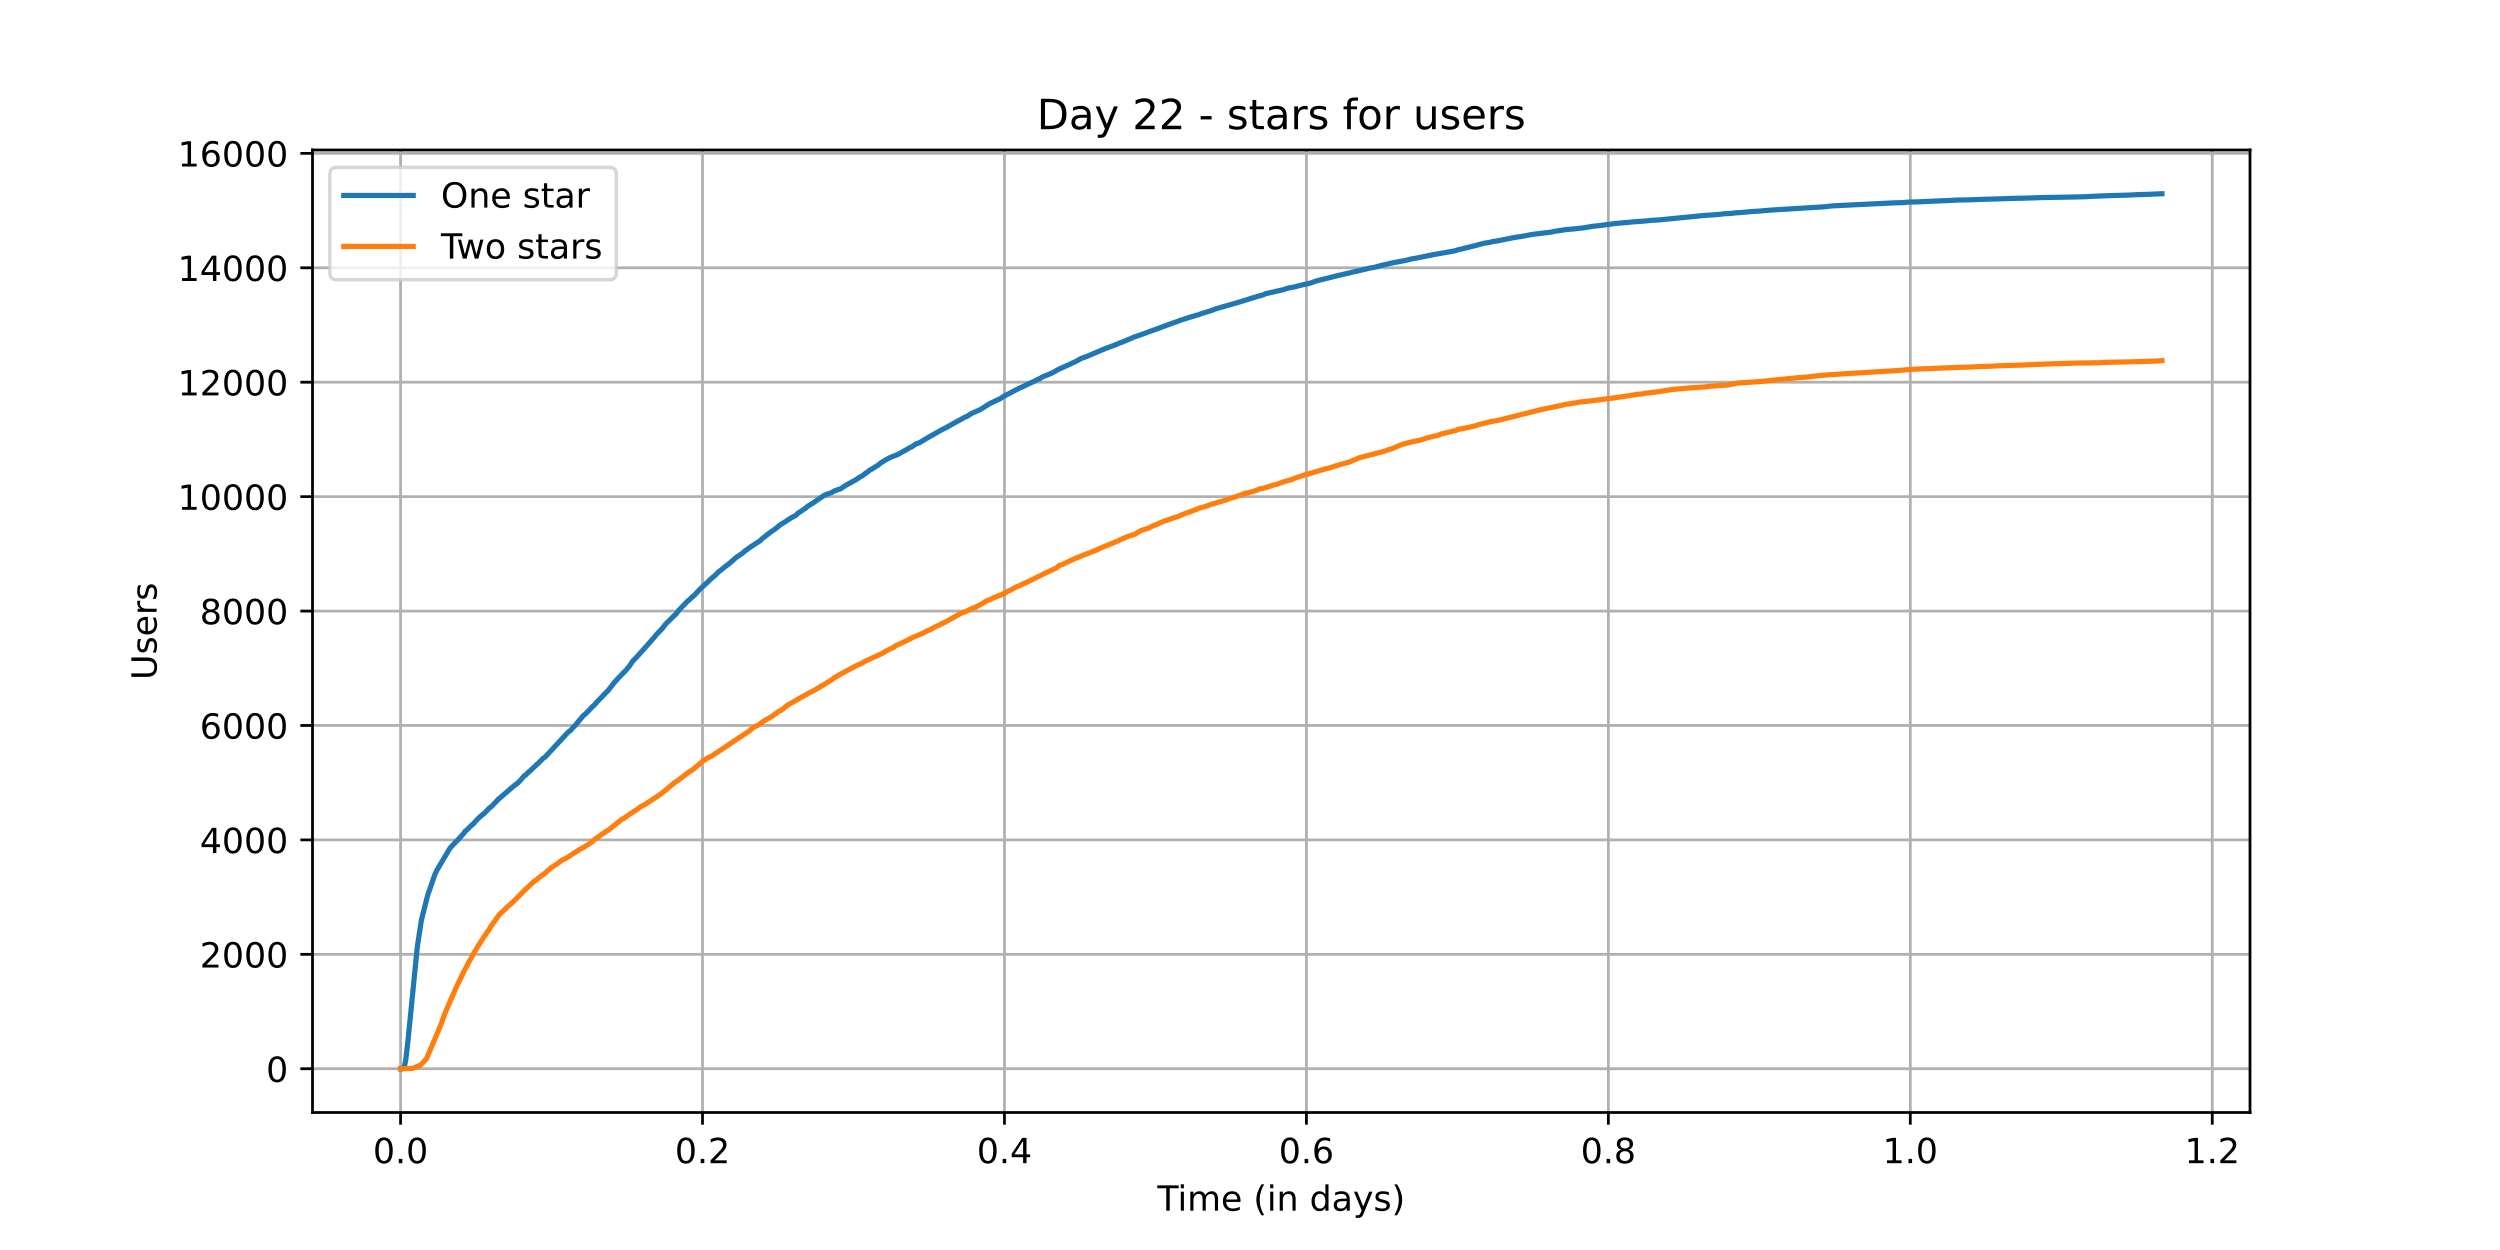 <?xml version="1.0" encoding="utf-8" standalone="no"?>
<!DOCTYPE svg PUBLIC "-//W3C//DTD SVG 1.1//EN"
  "http://www.w3.org/Graphics/SVG/1.1/DTD/svg11.dtd">
<!-- Created with matplotlib (https://matplotlib.org/) -->
<svg height="360pt" version="1.1" viewBox="0 0 720 360" width="720pt" xmlns="http://www.w3.org/2000/svg" xmlns:xlink="http://www.w3.org/1999/xlink">
 <defs>
  <style type="text/css">*{stroke-linecap:butt;stroke-linejoin:round;}</style>
 </defs>
 <g id="figure_1">
  <g id="patch_1">
   <path d="M 0 360 
L 720 360 
L 720 0 
L 0 0 
z
" style="fill:#ffffff;"/>
  </g>
  <g id="axes_1">
   <g id="patch_2">
    <path d="M 90 320.4 
L 648 320.4 
L 648 43.2 
L 90 43.2 
z
" style="fill:#ffffff;"/>
   </g>
   <g id="matplotlib.axis_1">
    <g id="xtick_1">
     <g id="line2d_1">
      <path clip-path="url(#p611269eb04)" d="M 115.364 320.4 
L 115.364 43.2 
" style="fill:none;stroke:#b0b0b0;stroke-linecap:square;stroke-width:0.8;"/>
     </g>
     <g id="line2d_2">
      <defs>
       <path d="M 0 0 
L 0 3.5 
" id="m19b4f243bc" style="stroke:#000000;stroke-width:0.8;"/>
      </defs>
      <g>
       <use style="stroke:#000000;stroke-width:0.8;" x="115.364" xlink:href="#m19b4f243bc" y="320.4"/>
      </g>
     </g>
     <g id="text_1">
      <!-- 0.0 -->
      <g transform="translate(107.412 334.998)scale(0.1 -0.1)">
       <defs>
        <path d="M 31.781 66.406 
Q 24.172 66.406 20.328 58.906 
Q 16.5 51.422 16.5 36.375 
Q 16.5 21.391 20.328 13.891 
Q 24.172 6.391 31.781 6.391 
Q 39.453 6.391 43.281 13.891 
Q 47.125 21.391 47.125 36.375 
Q 47.125 51.422 43.281 58.906 
Q 39.453 66.406 31.781 66.406 
z
M 31.781 74.219 
Q 44.047 74.219 50.516 64.516 
Q 56.984 54.828 56.984 36.375 
Q 56.984 17.969 50.516 8.266 
Q 44.047 -1.422 31.781 -1.422 
Q 19.531 -1.422 13.062 8.266 
Q 6.594 17.969 6.594 36.375 
Q 6.594 54.828 13.062 64.516 
Q 19.531 74.219 31.781 74.219 
z
" id="DejaVuSans-48"/>
        <path d="M 10.688 12.406 
L 21 12.406 
L 21 0 
L 10.688 0 
z
" id="DejaVuSans-46"/>
       </defs>
       <use xlink:href="#DejaVuSans-48"/>
       <use x="63.623" xlink:href="#DejaVuSans-46"/>
       <use x="95.41" xlink:href="#DejaVuSans-48"/>
      </g>
     </g>
    </g>
    <g id="xtick_2">
     <g id="line2d_3">
      <path clip-path="url(#p611269eb04)" d="M 202.325 320.4 
L 202.325 43.2 
" style="fill:none;stroke:#b0b0b0;stroke-linecap:square;stroke-width:0.8;"/>
     </g>
     <g id="line2d_4">
      <g>
       <use style="stroke:#000000;stroke-width:0.8;" x="202.325" xlink:href="#m19b4f243bc" y="320.4"/>
      </g>
     </g>
     <g id="text_2">
      <!-- 0.2 -->
      <g transform="translate(194.373 334.998)scale(0.1 -0.1)">
       <defs>
        <path d="M 19.188 8.297 
L 53.609 8.297 
L 53.609 0 
L 7.328 0 
L 7.328 8.297 
Q 12.938 14.109 22.625 23.891 
Q 32.328 33.688 34.812 36.531 
Q 39.547 41.844 41.422 45.531 
Q 43.312 49.219 43.312 52.781 
Q 43.312 58.594 39.234 62.25 
Q 35.156 65.922 28.609 65.922 
Q 23.969 65.922 18.812 64.312 
Q 13.672 62.703 7.812 59.422 
L 7.812 69.391 
Q 13.766 71.781 18.938 73 
Q 24.125 74.219 28.422 74.219 
Q 39.75 74.219 46.484 68.547 
Q 53.219 62.891 53.219 53.422 
Q 53.219 48.922 51.531 44.891 
Q 49.859 40.875 45.406 35.406 
Q 44.188 33.984 37.641 27.219 
Q 31.109 20.453 19.188 8.297 
z
" id="DejaVuSans-50"/>
       </defs>
       <use xlink:href="#DejaVuSans-48"/>
       <use x="63.623" xlink:href="#DejaVuSans-46"/>
       <use x="95.41" xlink:href="#DejaVuSans-50"/>
      </g>
     </g>
    </g>
    <g id="xtick_3">
     <g id="line2d_5">
      <path clip-path="url(#p611269eb04)" d="M 289.286 320.4 
L 289.286 43.2 
" style="fill:none;stroke:#b0b0b0;stroke-linecap:square;stroke-width:0.8;"/>
     </g>
     <g id="line2d_6">
      <g>
       <use style="stroke:#000000;stroke-width:0.8;" x="289.286" xlink:href="#m19b4f243bc" y="320.4"/>
      </g>
     </g>
     <g id="text_3">
      <!-- 0.4 -->
      <g transform="translate(281.334 334.998)scale(0.1 -0.1)">
       <defs>
        <path d="M 37.797 64.312 
L 12.891 25.391 
L 37.797 25.391 
z
M 35.203 72.906 
L 47.609 72.906 
L 47.609 25.391 
L 58.016 25.391 
L 58.016 17.188 
L 47.609 17.188 
L 47.609 0 
L 37.797 0 
L 37.797 17.188 
L 4.891 17.188 
L 4.891 26.703 
z
" id="DejaVuSans-52"/>
       </defs>
       <use xlink:href="#DejaVuSans-48"/>
       <use x="63.623" xlink:href="#DejaVuSans-46"/>
       <use x="95.41" xlink:href="#DejaVuSans-52"/>
      </g>
     </g>
    </g>
    <g id="xtick_4">
     <g id="line2d_7">
      <path clip-path="url(#p611269eb04)" d="M 376.247 320.4 
L 376.247 43.2 
" style="fill:none;stroke:#b0b0b0;stroke-linecap:square;stroke-width:0.8;"/>
     </g>
     <g id="line2d_8">
      <g>
       <use style="stroke:#000000;stroke-width:0.8;" x="376.247" xlink:href="#m19b4f243bc" y="320.4"/>
      </g>
     </g>
     <g id="text_4">
      <!-- 0.6 -->
      <g transform="translate(368.295 334.998)scale(0.1 -0.1)">
       <defs>
        <path d="M 33.016 40.375 
Q 26.375 40.375 22.484 35.828 
Q 18.609 31.297 18.609 23.391 
Q 18.609 15.531 22.484 10.953 
Q 26.375 6.391 33.016 6.391 
Q 39.656 6.391 43.531 10.953 
Q 47.406 15.531 47.406 23.391 
Q 47.406 31.297 43.531 35.828 
Q 39.656 40.375 33.016 40.375 
z
M 52.594 71.297 
L 52.594 62.312 
Q 48.875 64.062 45.094 64.984 
Q 41.312 65.922 37.594 65.922 
Q 27.828 65.922 22.672 59.328 
Q 17.531 52.734 16.797 39.406 
Q 19.672 43.656 24.016 45.922 
Q 28.375 48.188 33.594 48.188 
Q 44.578 48.188 50.953 41.516 
Q 57.328 34.859 57.328 23.391 
Q 57.328 12.156 50.688 5.359 
Q 44.047 -1.422 33.016 -1.422 
Q 20.359 -1.422 13.672 8.266 
Q 6.984 17.969 6.984 36.375 
Q 6.984 53.656 15.188 63.938 
Q 23.391 74.219 37.203 74.219 
Q 40.922 74.219 44.703 73.484 
Q 48.484 72.75 52.594 71.297 
z
" id="DejaVuSans-54"/>
       </defs>
       <use xlink:href="#DejaVuSans-48"/>
       <use x="63.623" xlink:href="#DejaVuSans-46"/>
       <use x="95.41" xlink:href="#DejaVuSans-54"/>
      </g>
     </g>
    </g>
    <g id="xtick_5">
     <g id="line2d_9">
      <path clip-path="url(#p611269eb04)" d="M 463.208 320.4 
L 463.208 43.2 
" style="fill:none;stroke:#b0b0b0;stroke-linecap:square;stroke-width:0.8;"/>
     </g>
     <g id="line2d_10">
      <g>
       <use style="stroke:#000000;stroke-width:0.8;" x="463.208" xlink:href="#m19b4f243bc" y="320.4"/>
      </g>
     </g>
     <g id="text_5">
      <!-- 0.8 -->
      <g transform="translate(455.256 334.998)scale(0.1 -0.1)">
       <defs>
        <path d="M 31.781 34.625 
Q 24.75 34.625 20.719 30.859 
Q 16.703 27.094 16.703 20.516 
Q 16.703 13.922 20.719 10.156 
Q 24.75 6.391 31.781 6.391 
Q 38.812 6.391 42.859 10.172 
Q 46.922 13.969 46.922 20.516 
Q 46.922 27.094 42.891 30.859 
Q 38.875 34.625 31.781 34.625 
z
M 21.922 38.812 
Q 15.578 40.375 12.031 44.719 
Q 8.5 49.078 8.5 55.328 
Q 8.5 64.062 14.719 69.141 
Q 20.953 74.219 31.781 74.219 
Q 42.672 74.219 48.875 69.141 
Q 55.078 64.062 55.078 55.328 
Q 55.078 49.078 51.531 44.719 
Q 48 40.375 41.703 38.812 
Q 48.828 37.156 52.797 32.312 
Q 56.781 27.484 56.781 20.516 
Q 56.781 9.906 50.312 4.234 
Q 43.844 -1.422 31.781 -1.422 
Q 19.734 -1.422 13.25 4.234 
Q 6.781 9.906 6.781 20.516 
Q 6.781 27.484 10.781 32.312 
Q 14.797 37.156 21.922 38.812 
z
M 18.312 54.391 
Q 18.312 48.734 21.844 45.562 
Q 25.391 42.391 31.781 42.391 
Q 38.141 42.391 41.719 45.562 
Q 45.312 48.734 45.312 54.391 
Q 45.312 60.062 41.719 63.234 
Q 38.141 66.406 31.781 66.406 
Q 25.391 66.406 21.844 63.234 
Q 18.312 60.062 18.312 54.391 
z
" id="DejaVuSans-56"/>
       </defs>
       <use xlink:href="#DejaVuSans-48"/>
       <use x="63.623" xlink:href="#DejaVuSans-46"/>
       <use x="95.41" xlink:href="#DejaVuSans-56"/>
      </g>
     </g>
    </g>
    <g id="xtick_6">
     <g id="line2d_11">
      <path clip-path="url(#p611269eb04)" d="M 550.169 320.4 
L 550.169 43.2 
" style="fill:none;stroke:#b0b0b0;stroke-linecap:square;stroke-width:0.8;"/>
     </g>
     <g id="line2d_12">
      <g>
       <use style="stroke:#000000;stroke-width:0.8;" x="550.169" xlink:href="#m19b4f243bc" y="320.4"/>
      </g>
     </g>
     <g id="text_6">
      <!-- 1.0 -->
      <g transform="translate(542.217 334.998)scale(0.1 -0.1)">
       <defs>
        <path d="M 12.406 8.297 
L 28.516 8.297 
L 28.516 63.922 
L 10.984 60.406 
L 10.984 69.391 
L 28.422 72.906 
L 38.281 72.906 
L 38.281 8.297 
L 54.391 8.297 
L 54.391 0 
L 12.406 0 
z
" id="DejaVuSans-49"/>
       </defs>
       <use xlink:href="#DejaVuSans-49"/>
       <use x="63.623" xlink:href="#DejaVuSans-46"/>
       <use x="95.41" xlink:href="#DejaVuSans-48"/>
      </g>
     </g>
    </g>
    <g id="xtick_7">
     <g id="line2d_13">
      <path clip-path="url(#p611269eb04)" d="M 637.13 320.4 
L 637.13 43.2 
" style="fill:none;stroke:#b0b0b0;stroke-linecap:square;stroke-width:0.8;"/>
     </g>
     <g id="line2d_14">
      <g>
       <use style="stroke:#000000;stroke-width:0.8;" x="637.13" xlink:href="#m19b4f243bc" y="320.4"/>
      </g>
     </g>
     <g id="text_7">
      <!-- 1.2 -->
      <g transform="translate(629.178 334.998)scale(0.1 -0.1)">
       <use xlink:href="#DejaVuSans-49"/>
       <use x="63.623" xlink:href="#DejaVuSans-46"/>
       <use x="95.41" xlink:href="#DejaVuSans-50"/>
      </g>
     </g>
    </g>
    <g id="text_8">
     <!-- Time (in days) -->
     <g transform="translate(333.327 348.677)scale(0.1 -0.1)">
      <defs>
       <path d="M -0.297 72.906 
L 61.375 72.906 
L 61.375 64.594 
L 35.5 64.594 
L 35.5 0 
L 25.594 0 
L 25.594 64.594 
L -0.297 64.594 
z
" id="DejaVuSans-84"/>
       <path d="M 9.422 54.688 
L 18.406 54.688 
L 18.406 0 
L 9.422 0 
z
M 9.422 75.984 
L 18.406 75.984 
L 18.406 64.594 
L 9.422 64.594 
z
" id="DejaVuSans-105"/>
       <path d="M 52 44.188 
Q 55.375 50.25 60.062 53.125 
Q 64.75 56 71.094 56 
Q 79.641 56 84.281 50.016 
Q 88.922 44.047 88.922 33.016 
L 88.922 0 
L 79.891 0 
L 79.891 32.719 
Q 79.891 40.578 77.094 44.375 
Q 74.312 48.188 68.609 48.188 
Q 61.625 48.188 57.562 43.547 
Q 53.516 38.922 53.516 30.906 
L 53.516 0 
L 44.484 0 
L 44.484 32.719 
Q 44.484 40.625 41.703 44.406 
Q 38.922 48.188 33.109 48.188 
Q 26.219 48.188 22.156 43.531 
Q 18.109 38.875 18.109 30.906 
L 18.109 0 
L 9.078 0 
L 9.078 54.688 
L 18.109 54.688 
L 18.109 46.188 
Q 21.188 51.219 25.484 53.609 
Q 29.781 56 35.688 56 
Q 41.656 56 45.828 52.969 
Q 50 49.953 52 44.188 
z
" id="DejaVuSans-109"/>
       <path d="M 56.203 29.594 
L 56.203 25.203 
L 14.891 25.203 
Q 15.484 15.922 20.484 11.062 
Q 25.484 6.203 34.422 6.203 
Q 39.594 6.203 44.453 7.469 
Q 49.312 8.734 54.109 11.281 
L 54.109 2.781 
Q 49.266 0.734 44.188 -0.344 
Q 39.109 -1.422 33.891 -1.422 
Q 20.797 -1.422 13.156 6.188 
Q 5.516 13.812 5.516 26.812 
Q 5.516 40.234 12.766 48.109 
Q 20.016 56 32.328 56 
Q 43.359 56 49.781 48.891 
Q 56.203 41.797 56.203 29.594 
z
M 47.219 32.234 
Q 47.125 39.594 43.094 43.984 
Q 39.062 48.391 32.422 48.391 
Q 24.906 48.391 20.391 44.141 
Q 15.875 39.891 15.188 32.172 
z
" id="DejaVuSans-101"/>
       <path id="DejaVuSans-32"/>
       <path d="M 31 75.875 
Q 24.469 64.656 21.281 53.656 
Q 18.109 42.672 18.109 31.391 
Q 18.109 20.125 21.312 9.062 
Q 24.516 -2 31 -13.188 
L 23.188 -13.188 
Q 15.875 -1.703 12.234 9.375 
Q 8.594 20.453 8.594 31.391 
Q 8.594 42.281 12.203 53.312 
Q 15.828 64.359 23.188 75.875 
z
" id="DejaVuSans-40"/>
       <path d="M 54.891 33.016 
L 54.891 0 
L 45.906 0 
L 45.906 32.719 
Q 45.906 40.484 42.875 44.328 
Q 39.844 48.188 33.797 48.188 
Q 26.516 48.188 22.312 43.547 
Q 18.109 38.922 18.109 30.906 
L 18.109 0 
L 9.078 0 
L 9.078 54.688 
L 18.109 54.688 
L 18.109 46.188 
Q 21.344 51.125 25.703 53.562 
Q 30.078 56 35.797 56 
Q 45.219 56 50.047 50.172 
Q 54.891 44.344 54.891 33.016 
z
" id="DejaVuSans-110"/>
       <path d="M 45.406 46.391 
L 45.406 75.984 
L 54.391 75.984 
L 54.391 0 
L 45.406 0 
L 45.406 8.203 
Q 42.578 3.328 38.25 0.953 
Q 33.938 -1.422 27.875 -1.422 
Q 17.969 -1.422 11.734 6.484 
Q 5.516 14.406 5.516 27.297 
Q 5.516 40.188 11.734 48.094 
Q 17.969 56 27.875 56 
Q 33.938 56 38.25 53.625 
Q 42.578 51.266 45.406 46.391 
z
M 14.797 27.297 
Q 14.797 17.391 18.875 11.75 
Q 22.953 6.109 30.078 6.109 
Q 37.203 6.109 41.297 11.75 
Q 45.406 17.391 45.406 27.297 
Q 45.406 37.203 41.297 42.844 
Q 37.203 48.484 30.078 48.484 
Q 22.953 48.484 18.875 42.844 
Q 14.797 37.203 14.797 27.297 
z
" id="DejaVuSans-100"/>
       <path d="M 34.281 27.484 
Q 23.391 27.484 19.188 25 
Q 14.984 22.516 14.984 16.5 
Q 14.984 11.719 18.141 8.906 
Q 21.297 6.109 26.703 6.109 
Q 34.188 6.109 38.703 11.406 
Q 43.219 16.703 43.219 25.484 
L 43.219 27.484 
z
M 52.203 31.203 
L 52.203 0 
L 43.219 0 
L 43.219 8.297 
Q 40.141 3.328 35.547 0.953 
Q 30.953 -1.422 24.312 -1.422 
Q 15.922 -1.422 10.953 3.297 
Q 6 8.016 6 15.922 
Q 6 25.141 12.172 29.828 
Q 18.359 34.516 30.609 34.516 
L 43.219 34.516 
L 43.219 35.406 
Q 43.219 41.609 39.141 45 
Q 35.062 48.391 27.688 48.391 
Q 23 48.391 18.547 47.266 
Q 14.109 46.141 10.016 43.891 
L 10.016 52.203 
Q 14.938 54.109 19.578 55.047 
Q 24.219 56 28.609 56 
Q 40.484 56 46.344 49.844 
Q 52.203 43.703 52.203 31.203 
z
" id="DejaVuSans-97"/>
       <path d="M 32.172 -5.078 
Q 28.375 -14.844 24.75 -17.812 
Q 21.141 -20.797 15.094 -20.797 
L 7.906 -20.797 
L 7.906 -13.281 
L 13.188 -13.281 
Q 16.891 -13.281 18.938 -11.516 
Q 21 -9.766 23.484 -3.219 
L 25.094 0.875 
L 2.984 54.688 
L 12.5 54.688 
L 29.594 11.922 
L 46.688 54.688 
L 56.203 54.688 
z
" id="DejaVuSans-121"/>
       <path d="M 44.281 53.078 
L 44.281 44.578 
Q 40.484 46.531 36.375 47.5 
Q 32.281 48.484 27.875 48.484 
Q 21.188 48.484 17.844 46.438 
Q 14.5 44.391 14.5 40.281 
Q 14.5 37.156 16.891 35.375 
Q 19.281 33.594 26.516 31.984 
L 29.594 31.297 
Q 39.156 29.25 43.188 25.516 
Q 47.219 21.781 47.219 15.094 
Q 47.219 7.469 41.188 3.016 
Q 35.156 -1.422 24.609 -1.422 
Q 20.219 -1.422 15.453 -0.562 
Q 10.688 0.297 5.422 2 
L 5.422 11.281 
Q 10.406 8.688 15.234 7.391 
Q 20.062 6.109 24.812 6.109 
Q 31.156 6.109 34.562 8.281 
Q 37.984 10.453 37.984 14.406 
Q 37.984 18.062 35.516 20.016 
Q 33.062 21.969 24.703 23.781 
L 21.578 24.516 
Q 13.234 26.266 9.516 29.906 
Q 5.812 33.547 5.812 39.891 
Q 5.812 47.609 11.281 51.797 
Q 16.75 56 26.812 56 
Q 31.781 56 36.172 55.266 
Q 40.578 54.547 44.281 53.078 
z
" id="DejaVuSans-115"/>
       <path d="M 8.016 75.875 
L 15.828 75.875 
Q 23.141 64.359 26.781 53.312 
Q 30.422 42.281 30.422 31.391 
Q 30.422 20.453 26.781 9.375 
Q 23.141 -1.703 15.828 -13.188 
L 8.016 -13.188 
Q 14.5 -2 17.703 9.062 
Q 20.906 20.125 20.906 31.391 
Q 20.906 42.672 17.703 53.656 
Q 14.5 64.656 8.016 75.875 
z
" id="DejaVuSans-41"/>
      </defs>
      <use xlink:href="#DejaVuSans-84"/>
      <use x="57.959" xlink:href="#DejaVuSans-105"/>
      <use x="85.742" xlink:href="#DejaVuSans-109"/>
      <use x="183.154" xlink:href="#DejaVuSans-101"/>
      <use x="244.678" xlink:href="#DejaVuSans-32"/>
      <use x="276.465" xlink:href="#DejaVuSans-40"/>
      <use x="315.479" xlink:href="#DejaVuSans-105"/>
      <use x="343.262" xlink:href="#DejaVuSans-110"/>
      <use x="406.641" xlink:href="#DejaVuSans-32"/>
      <use x="438.428" xlink:href="#DejaVuSans-100"/>
      <use x="501.904" xlink:href="#DejaVuSans-97"/>
      <use x="563.184" xlink:href="#DejaVuSans-121"/>
      <use x="622.363" xlink:href="#DejaVuSans-115"/>
      <use x="674.463" xlink:href="#DejaVuSans-41"/>
     </g>
    </g>
   </g>
   <g id="matplotlib.axis_2">
    <g id="ytick_1">
     <g id="line2d_15">
      <path clip-path="url(#p611269eb04)" d="M 90 307.8 
L 648 307.8 
" style="fill:none;stroke:#b0b0b0;stroke-linecap:square;stroke-width:0.8;"/>
     </g>
     <g id="line2d_16">
      <defs>
       <path d="M 0 0 
L -3.5 0 
" id="mf44e0d1e63" style="stroke:#000000;stroke-width:0.8;"/>
      </defs>
      <g>
       <use style="stroke:#000000;stroke-width:0.8;" x="90" xlink:href="#mf44e0d1e63" y="307.8"/>
      </g>
     </g>
     <g id="text_9">
      <!-- 0 -->
      <g transform="translate(76.638 311.599)scale(0.1 -0.1)">
       <use xlink:href="#DejaVuSans-48"/>
      </g>
     </g>
    </g>
    <g id="ytick_2">
     <g id="line2d_17">
      <path clip-path="url(#p611269eb04)" d="M 90 274.846 
L 648 274.846 
" style="fill:none;stroke:#b0b0b0;stroke-linecap:square;stroke-width:0.8;"/>
     </g>
     <g id="line2d_18">
      <g>
       <use style="stroke:#000000;stroke-width:0.8;" x="90" xlink:href="#mf44e0d1e63" y="274.846"/>
      </g>
     </g>
     <g id="text_10">
      <!-- 2000 -->
      <g transform="translate(57.55 278.645)scale(0.1 -0.1)">
       <use xlink:href="#DejaVuSans-50"/>
       <use x="63.623" xlink:href="#DejaVuSans-48"/>
       <use x="127.246" xlink:href="#DejaVuSans-48"/>
       <use x="190.869" xlink:href="#DejaVuSans-48"/>
      </g>
     </g>
    </g>
    <g id="ytick_3">
     <g id="line2d_19">
      <path clip-path="url(#p611269eb04)" d="M 90 241.892 
L 648 241.892 
" style="fill:none;stroke:#b0b0b0;stroke-linecap:square;stroke-width:0.8;"/>
     </g>
     <g id="line2d_20">
      <g>
       <use style="stroke:#000000;stroke-width:0.8;" x="90" xlink:href="#mf44e0d1e63" y="241.892"/>
      </g>
     </g>
     <g id="text_11">
      <!-- 4000 -->
      <g transform="translate(57.55 245.691)scale(0.1 -0.1)">
       <use xlink:href="#DejaVuSans-52"/>
       <use x="63.623" xlink:href="#DejaVuSans-48"/>
       <use x="127.246" xlink:href="#DejaVuSans-48"/>
       <use x="190.869" xlink:href="#DejaVuSans-48"/>
      </g>
     </g>
    </g>
    <g id="ytick_4">
     <g id="line2d_21">
      <path clip-path="url(#p611269eb04)" d="M 90 208.938 
L 648 208.938 
" style="fill:none;stroke:#b0b0b0;stroke-linecap:square;stroke-width:0.8;"/>
     </g>
     <g id="line2d_22">
      <g>
       <use style="stroke:#000000;stroke-width:0.8;" x="90" xlink:href="#mf44e0d1e63" y="208.938"/>
      </g>
     </g>
     <g id="text_12">
      <!-- 6000 -->
      <g transform="translate(57.55 212.737)scale(0.1 -0.1)">
       <use xlink:href="#DejaVuSans-54"/>
       <use x="63.623" xlink:href="#DejaVuSans-48"/>
       <use x="127.246" xlink:href="#DejaVuSans-48"/>
       <use x="190.869" xlink:href="#DejaVuSans-48"/>
      </g>
     </g>
    </g>
    <g id="ytick_5">
     <g id="line2d_23">
      <path clip-path="url(#p611269eb04)" d="M 90 175.984 
L 648 175.984 
" style="fill:none;stroke:#b0b0b0;stroke-linecap:square;stroke-width:0.8;"/>
     </g>
     <g id="line2d_24">
      <g>
       <use style="stroke:#000000;stroke-width:0.8;" x="90" xlink:href="#mf44e0d1e63" y="175.984"/>
      </g>
     </g>
     <g id="text_13">
      <!-- 8000 -->
      <g transform="translate(57.55 179.783)scale(0.1 -0.1)">
       <use xlink:href="#DejaVuSans-56"/>
       <use x="63.623" xlink:href="#DejaVuSans-48"/>
       <use x="127.246" xlink:href="#DejaVuSans-48"/>
       <use x="190.869" xlink:href="#DejaVuSans-48"/>
      </g>
     </g>
    </g>
    <g id="ytick_6">
     <g id="line2d_25">
      <path clip-path="url(#p611269eb04)" d="M 90 143.03 
L 648 143.03 
" style="fill:none;stroke:#b0b0b0;stroke-linecap:square;stroke-width:0.8;"/>
     </g>
     <g id="line2d_26">
      <g>
       <use style="stroke:#000000;stroke-width:0.8;" x="90" xlink:href="#mf44e0d1e63" y="143.03"/>
      </g>
     </g>
     <g id="text_14">
      <!-- 10000 -->
      <g transform="translate(51.188 146.829)scale(0.1 -0.1)">
       <use xlink:href="#DejaVuSans-49"/>
       <use x="63.623" xlink:href="#DejaVuSans-48"/>
       <use x="127.246" xlink:href="#DejaVuSans-48"/>
       <use x="190.869" xlink:href="#DejaVuSans-48"/>
       <use x="254.492" xlink:href="#DejaVuSans-48"/>
      </g>
     </g>
    </g>
    <g id="ytick_7">
     <g id="line2d_27">
      <path clip-path="url(#p611269eb04)" d="M 90 110.075 
L 648 110.075 
" style="fill:none;stroke:#b0b0b0;stroke-linecap:square;stroke-width:0.8;"/>
     </g>
     <g id="line2d_28">
      <g>
       <use style="stroke:#000000;stroke-width:0.8;" x="90" xlink:href="#mf44e0d1e63" y="110.075"/>
      </g>
     </g>
     <g id="text_15">
      <!-- 12000 -->
      <g transform="translate(51.188 113.875)scale(0.1 -0.1)">
       <use xlink:href="#DejaVuSans-49"/>
       <use x="63.623" xlink:href="#DejaVuSans-50"/>
       <use x="127.246" xlink:href="#DejaVuSans-48"/>
       <use x="190.869" xlink:href="#DejaVuSans-48"/>
       <use x="254.492" xlink:href="#DejaVuSans-48"/>
      </g>
     </g>
    </g>
    <g id="ytick_8">
     <g id="line2d_29">
      <path clip-path="url(#p611269eb04)" d="M 90 77.121 
L 648 77.121 
" style="fill:none;stroke:#b0b0b0;stroke-linecap:square;stroke-width:0.8;"/>
     </g>
     <g id="line2d_30">
      <g>
       <use style="stroke:#000000;stroke-width:0.8;" x="90" xlink:href="#mf44e0d1e63" y="77.121"/>
      </g>
     </g>
     <g id="text_16">
      <!-- 14000 -->
      <g transform="translate(51.188 80.921)scale(0.1 -0.1)">
       <use xlink:href="#DejaVuSans-49"/>
       <use x="63.623" xlink:href="#DejaVuSans-52"/>
       <use x="127.246" xlink:href="#DejaVuSans-48"/>
       <use x="190.869" xlink:href="#DejaVuSans-48"/>
       <use x="254.492" xlink:href="#DejaVuSans-48"/>
      </g>
     </g>
    </g>
    <g id="ytick_9">
     <g id="line2d_31">
      <path clip-path="url(#p611269eb04)" d="M 90 44.167 
L 648 44.167 
" style="fill:none;stroke:#b0b0b0;stroke-linecap:square;stroke-width:0.8;"/>
     </g>
     <g id="line2d_32">
      <g>
       <use style="stroke:#000000;stroke-width:0.8;" x="90" xlink:href="#mf44e0d1e63" y="44.167"/>
      </g>
     </g>
     <g id="text_17">
      <!-- 16000 -->
      <g transform="translate(51.188 47.966)scale(0.1 -0.1)">
       <use xlink:href="#DejaVuSans-49"/>
       <use x="63.623" xlink:href="#DejaVuSans-54"/>
       <use x="127.246" xlink:href="#DejaVuSans-48"/>
       <use x="190.869" xlink:href="#DejaVuSans-48"/>
       <use x="254.492" xlink:href="#DejaVuSans-48"/>
      </g>
     </g>
    </g>
    <g id="text_18">
     <!-- Users -->
     <g transform="translate(45.108 195.801)rotate(-90)scale(0.1 -0.1)">
      <defs>
       <path d="M 8.688 72.906 
L 18.609 72.906 
L 18.609 28.609 
Q 18.609 16.891 22.844 11.734 
Q 27.094 6.594 36.625 6.594 
Q 46.094 6.594 50.344 11.734 
Q 54.594 16.891 54.594 28.609 
L 54.594 72.906 
L 64.5 72.906 
L 64.5 27.391 
Q 64.5 13.141 57.438 5.859 
Q 50.391 -1.422 36.625 -1.422 
Q 22.797 -1.422 15.734 5.859 
Q 8.688 13.141 8.688 27.391 
z
" id="DejaVuSans-85"/>
       <path d="M 41.109 46.297 
Q 39.594 47.172 37.812 47.578 
Q 36.031 48 33.891 48 
Q 26.266 48 22.188 43.047 
Q 18.109 38.094 18.109 28.812 
L 18.109 0 
L 9.078 0 
L 9.078 54.688 
L 18.109 54.688 
L 18.109 46.188 
Q 20.953 51.172 25.484 53.578 
Q 30.031 56 36.531 56 
Q 37.453 56 38.578 55.875 
Q 39.703 55.766 41.062 55.516 
z
" id="DejaVuSans-114"/>
      </defs>
      <use xlink:href="#DejaVuSans-85"/>
      <use x="73.193" xlink:href="#DejaVuSans-115"/>
      <use x="125.293" xlink:href="#DejaVuSans-101"/>
      <use x="186.816" xlink:href="#DejaVuSans-114"/>
      <use x="227.93" xlink:href="#DejaVuSans-115"/>
     </g>
    </g>
   </g>
   <g id="line2d_33">
    <path clip-path="url(#p611269eb04)" d="M 115.364 307.8 
L 115.993 307.8 
L 116.29 307.602 
L 116.592 306.581 
L 116.888 305.015 
L 117.487 299.825 
L 120.18 272.704 
L 121.377 264.91 
L 123.174 257.842 
L 125.268 251.778 
L 125.866 250.559 
L 129.46 244.479 
L 130.058 243.721 
L 130.954 242.831 
L 131.251 242.436 
L 131.553 242.238 
L 133.647 239.898 
L 133.944 239.387 
L 134.245 239.206 
L 136.042 237.459 
L 136.339 237.278 
L 136.938 236.52 
L 138.432 235.037 
L 138.734 234.856 
L 139.031 234.527 
L 139.333 234.378 
L 140.531 233.126 
L 141.125 232.549 
L 141.427 232.385 
L 143.52 230.193 
L 148.311 226.074 
L 148.91 225.695 
L 149.806 224.805 
L 151.004 223.421 
L 151.3 223.273 
L 152.201 222.366 
L 152.498 222.185 
L 153.399 221.295 
L 154.295 220.488 
L 154.592 220.126 
L 154.894 219.961 
L 155.493 219.335 
L 156.091 218.742 
L 156.388 218.412 
L 156.987 218.033 
L 163.57 210.915 
L 164.47 210.223 
L 165.069 209.448 
L 165.366 209.234 
L 168.059 206.021 
L 168.361 205.84 
L 169.256 204.95 
L 169.855 204.324 
L 170.751 203.385 
L 171.053 203.187 
L 171.949 202.116 
L 175.24 198.738 
L 175.839 197.964 
L 176.735 196.794 
L 177.635 195.773 
L 178.234 195.13 
L 178.833 194.504 
L 180.328 192.971 
L 180.927 192.213 
L 181.224 191.917 
L 182.124 190.533 
L 182.723 189.89 
L 183.322 189.297 
L 188.405 183.58 
L 189.004 182.805 
L 190.8 180.927 
L 191.696 179.724 
L 194.092 177.384 
L 194.69 176.824 
L 195.586 175.654 
L 197.982 173.166 
L 198.581 172.688 
L 199.179 172.095 
L 200.075 171.337 
L 201.57 169.689 
L 203.965 167.481 
L 204.564 166.872 
L 205.46 166.097 
L 206.059 165.62 
L 206.96 164.664 
L 207.553 164.252 
L 208.751 163.263 
L 210.251 162.11 
L 212.042 160.528 
L 213.542 159.507 
L 213.839 159.325 
L 214.438 158.765 
L 216.234 157.48 
L 218.927 155.717 
L 219.526 155.124 
L 221.916 153.262 
L 223.114 152.454 
L 224.91 150.988 
L 225.509 150.675 
L 227.603 149.291 
L 228.504 148.78 
L 229.097 148.5 
L 229.998 147.66 
L 230.597 147.314 
L 231.493 146.654 
L 231.795 146.539 
L 232.389 145.979 
L 233.289 145.386 
L 233.888 145.04 
L 237.476 142.585 
L 239.57 141.843 
L 240.169 141.464 
L 240.768 141.201 
L 241.669 140.904 
L 241.965 140.855 
L 243.46 139.849 
L 246.751 138.02 
L 247.652 137.378 
L 248.251 137.098 
L 249.444 136.175 
L 249.746 136.027 
L 250.344 135.499 
L 250.943 135.186 
L 251.542 134.807 
L 253.037 133.852 
L 253.933 133.11 
L 254.235 133.028 
L 254.531 132.748 
L 255.427 132.254 
L 256.625 131.644 
L 257.823 131.183 
L 258.422 130.968 
L 260.515 129.798 
L 261.114 129.485 
L 262.01 128.909 
L 262.609 128.678 
L 263.806 127.838 
L 264.707 127.558 
L 266.499 126.47 
L 267.098 126.124 
L 270.988 123.9 
L 271.587 123.587 
L 272.482 123.158 
L 275.477 121.461 
L 276.971 120.67 
L 277.57 120.308 
L 278.466 119.929 
L 279.367 119.352 
L 279.966 118.989 
L 282.059 118.1 
L 282.658 117.737 
L 283.856 116.979 
L 285.053 116.238 
L 286.548 115.529 
L 288.043 114.821 
L 288.938 114.211 
L 293.729 111.707 
L 294.625 111.344 
L 295.526 110.883 
L 298.218 109.631 
L 299.114 109.136 
L 299.416 109.087 
L 300.312 108.51 
L 302.108 107.802 
L 303.004 107.406 
L 304.202 106.747 
L 304.801 106.385 
L 305.697 105.989 
L 306.894 105.445 
L 308.092 104.918 
L 309.889 104.061 
L 311.383 103.221 
L 312.878 102.71 
L 313.779 102.315 
L 318.565 100.288 
L 319.762 99.86 
L 320.658 99.53 
L 321.856 99.052 
L 322.455 98.772 
L 323.059 98.591 
L 324.256 98.08 
L 325.454 97.586 
L 326.652 97.042 
L 328.443 96.449 
L 335.026 94.043 
L 335.927 93.697 
L 339.52 92.412 
L 340.119 92.181 
L 343.41 91.127 
L 343.707 91.11 
L 344.306 90.847 
L 345.201 90.665 
L 345.8 90.385 
L 348.795 89.463 
L 349.992 88.985 
L 356.877 87.008 
L 362.563 85.228 
L 363.459 85.03 
L 364.657 84.552 
L 369.745 83.399 
L 370.344 83.168 
L 371.244 82.921 
L 373.036 82.608 
L 373.635 82.394 
L 376.03 81.834 
L 377.53 81.488 
L 378.728 81.043 
L 379.322 80.862 
L 384.113 79.659 
L 385.013 79.445 
L 385.612 79.296 
L 393.694 77.418 
L 394.293 77.253 
L 395.788 77.006 
L 397.886 76.429 
L 399.381 76.1 
L 400.579 75.803 
L 401.776 75.572 
L 405.068 74.946 
L 405.667 74.782 
L 406.562 74.551 
L 407.463 74.419 
L 412.848 73.332 
L 418.837 72.277 
L 420.034 71.915 
L 421.232 71.651 
L 421.831 71.47 
L 422.43 71.354 
L 427.518 70.036 
L 429.314 69.756 
L 429.913 69.558 
L 431.111 69.41 
L 436.199 68.388 
L 438.297 68.075 
L 441.286 67.515 
L 446.973 66.823 
L 447.572 66.642 
L 450.269 66.246 
L 450.868 66.131 
L 453.259 65.933 
L 454.159 65.818 
L 456.253 65.604 
L 458.648 65.175 
L 460.742 64.961 
L 464.934 64.401 
L 466.429 64.253 
L 469.126 64.022 
L 470.621 63.874 
L 473.016 63.709 
L 475.708 63.462 
L 477.802 63.33 
L 480.197 63.099 
L 490.675 62.061 
L 491.873 61.979 
L 494.268 61.814 
L 495.164 61.748 
L 496.362 61.583 
L 498.158 61.485 
L 500.252 61.27 
L 501.153 61.221 
L 504.746 60.908 
L 506.24 60.825 
L 510.131 60.496 
L 525.691 59.54 
L 526.29 59.441 
L 526.889 59.392 
L 527.784 59.293 
L 545.136 58.436 
L 548.131 58.354 
L 549.328 58.222 
L 552.62 58.123 
L 561.894 57.711 
L 563.691 57.612 
L 566.081 57.58 
L 568.774 57.497 
L 570.274 57.431 
L 573.565 57.332 
L 577.455 57.217 
L 580.147 57.118 
L 582.84 57.069 
L 586.428 56.97 
L 587.927 56.904 
L 593.609 56.805 
L 596.306 56.756 
L 600.494 56.657 
L 601.988 56.574 
L 603.785 56.492 
L 605.279 56.426 
L 607.972 56.327 
L 611.565 56.228 
L 613.96 56.146 
L 615.455 56.064 
L 619.043 55.965 
L 619.944 55.899 
L 622.636 55.8 
L 622.636 55.8 
" style="fill:none;stroke:#1f77b4;stroke-linecap:square;stroke-width:1.5;"/>
   </g>
   <g id="line2d_34">
    <path clip-path="url(#p611269eb04)" d="M 115.364 307.8 
L 118.685 307.718 
L 121.081 306.778 
L 121.679 306.152 
L 122.575 305.18 
L 122.877 304.818 
L 127.064 294.915 
L 127.96 292.312 
L 128.861 290.17 
L 131.553 284.024 
L 133.048 280.942 
L 133.647 279.657 
L 134.245 278.619 
L 134.844 277.433 
L 136.641 274.22 
L 137.537 272.72 
L 139.63 269.408 
L 139.932 269.112 
L 140.229 268.519 
L 140.531 268.222 
L 141.427 266.706 
L 143.822 263.378 
L 145.614 261.697 
L 146.213 261.104 
L 148.009 259.522 
L 150.405 257.067 
L 151.899 255.601 
L 153.097 254.513 
L 153.998 253.706 
L 154.592 253.343 
L 155.493 252.536 
L 157.289 251.251 
L 157.586 250.855 
L 158.185 250.41 
L 158.784 249.883 
L 160.877 248.483 
L 161.476 247.972 
L 162.372 247.461 
L 162.674 247.395 
L 167.163 244.512 
L 168.059 244.05 
L 170.454 242.518 
L 171.053 241.908 
L 172.548 240.854 
L 173.146 240.442 
L 173.443 240.162 
L 174.042 239.816 
L 174.641 239.404 
L 175.24 239.058 
L 179.13 235.927 
L 179.432 235.828 
L 182.723 233.587 
L 183.322 233.241 
L 184.515 232.319 
L 185.713 231.709 
L 190.503 228.545 
L 190.8 228.199 
L 191.097 228.068 
L 194.092 225.53 
L 195.586 224.509 
L 198.279 222.432 
L 199.476 221.691 
L 202.768 218.939 
L 204.262 218.05 
L 204.861 217.819 
L 215.636 210.635 
L 216.234 210.141 
L 217.13 209.416 
L 218.328 208.855 
L 220.421 207.389 
L 220.723 207.29 
L 221.619 206.73 
L 222.218 206.384 
L 224.312 204.851 
L 224.91 204.588 
L 225.806 203.929 
L 226.707 203.154 
L 230.597 200.93 
L 231.196 200.584 
L 233.289 199.414 
L 234.185 198.986 
L 235.383 198.261 
L 235.982 197.98 
L 236.279 197.667 
L 236.581 197.601 
L 239.872 195.558 
L 240.169 195.229 
L 241.07 194.767 
L 241.669 194.372 
L 247.053 191.489 
L 247.35 191.423 
L 247.949 191.126 
L 248.548 190.862 
L 249.147 190.434 
L 253.933 188.243 
L 254.833 187.699 
L 255.427 187.386 
L 256.328 186.908 
L 257.224 186.545 
L 257.823 186.051 
L 261.411 184.37 
L 262.911 183.563 
L 264.108 183.085 
L 264.707 182.822 
L 265.9 182.311 
L 267.098 181.652 
L 267.993 181.306 
L 269.191 180.614 
L 270.092 180.202 
L 271.587 179.46 
L 272.482 179.032 
L 276.075 177.005 
L 276.674 176.643 
L 278.169 176.115 
L 278.768 175.819 
L 279.966 175.242 
L 280.861 174.929 
L 283.257 173.644 
L 284.153 173.051 
L 285.053 172.705 
L 285.35 172.622 
L 285.949 172.243 
L 287.444 171.634 
L 287.746 171.485 
L 288.345 171.354 
L 288.938 171.024 
L 289.839 170.596 
L 290.136 170.348 
L 291.037 169.953 
L 292.532 169.129 
L 293.729 168.618 
L 294.927 168.025 
L 296.12 167.514 
L 297.021 167.053 
L 297.619 166.773 
L 299.416 165.867 
L 301.213 164.977 
L 302.405 164.433 
L 303.306 164.005 
L 304.202 163.593 
L 304.801 163.099 
L 305.103 162.818 
L 305.999 162.588 
L 306.894 162.143 
L 307.795 161.698 
L 309.29 160.989 
L 311.685 160.001 
L 312.878 159.572 
L 315.872 158.386 
L 316.471 158.04 
L 321.257 156.079 
L 321.559 155.915 
L 322.158 155.75 
L 322.455 155.503 
L 323.657 155.008 
L 324.256 154.728 
L 325.454 154.283 
L 326.35 154.036 
L 326.949 153.838 
L 328.146 153.031 
L 328.745 152.767 
L 330.839 152.092 
L 332.037 151.449 
L 333.234 151.021 
L 333.833 150.675 
L 334.432 150.461 
L 335.328 150.032 
L 336.224 149.802 
L 337.723 149.225 
L 338.322 149.027 
L 339.218 148.813 
L 340.416 148.22 
L 343.41 147.149 
L 345.503 146.308 
L 346.701 145.995 
L 347.3 145.814 
L 348.795 145.254 
L 349.992 144.908 
L 352.388 144.216 
L 352.987 144.035 
L 353.882 143.689 
L 355.377 143.211 
L 355.976 143.046 
L 356.877 142.683 
L 357.476 142.535 
L 358.371 142.14 
L 359.569 141.893 
L 360.168 141.728 
L 361.366 141.398 
L 362.86 140.789 
L 364.36 140.492 
L 365.256 140.195 
L 365.855 140.014 
L 366.75 139.668 
L 367.349 139.602 
L 368.25 139.273 
L 370.047 138.663 
L 370.943 138.383 
L 371.843 138.202 
L 372.739 137.757 
L 375.135 136.982 
L 376.03 136.702 
L 380.222 135.483 
L 380.821 135.269 
L 381.118 135.252 
L 381.717 135.022 
L 382.316 134.923 
L 382.915 134.758 
L 385.013 134.082 
L 387.409 133.374 
L 388.305 133.176 
L 391.596 131.792 
L 398.485 130.013 
L 399.381 129.716 
L 399.98 129.485 
L 401.178 129.106 
L 403.271 128.184 
L 403.87 127.969 
L 406.864 127.195 
L 408.057 126.964 
L 408.958 126.767 
L 409.854 126.487 
L 411.353 126.025 
L 414.348 125.317 
L 414.946 125.02 
L 419.435 123.933 
L 420.034 123.652 
L 421.529 123.389 
L 425.122 122.581 
L 425.721 122.334 
L 426.32 122.186 
L 429.611 121.379 
L 431.408 121.082 
L 435.902 119.962 
L 439.49 119.072 
L 440.089 118.907 
L 440.989 118.66 
L 443.984 117.935 
L 451.165 116.419 
L 452.066 116.287 
L 452.962 116.122 
L 453.561 116.073 
L 454.758 115.809 
L 457.154 115.579 
L 464.038 114.705 
L 468.824 114.013 
L 470.324 113.766 
L 471.516 113.569 
L 472.714 113.486 
L 473.912 113.255 
L 475.708 113.058 
L 478.401 112.695 
L 479.599 112.481 
L 480.499 112.366 
L 481.395 112.184 
L 486.483 111.74 
L 491.571 111.377 
L 492.769 111.212 
L 497.559 110.883 
L 500.554 110.323 
L 507.136 109.861 
L 518.51 108.708 
L 520.301 108.609 
L 521.499 108.444 
L 522.999 108.279 
L 523.894 108.181 
L 526.587 107.95 
L 527.482 107.9 
L 528.982 107.818 
L 529.581 107.752 
L 546.037 106.747 
L 547.23 106.648 
L 551.12 106.335 
L 558.301 106.039 
L 560.697 105.94 
L 565.483 105.775 
L 568.175 105.676 
L 569.972 105.561 
L 573.263 105.478 
L 575.361 105.346 
L 579.548 105.215 
L 582.84 105.132 
L 583.735 105.066 
L 590.318 104.803 
L 593.609 104.704 
L 598.098 104.556 
L 604.681 104.473 
L 605.581 104.391 
L 609.768 104.292 
L 612.763 104.226 
L 616.054 104.127 
L 619.345 104.045 
L 621.142 103.962 
L 622.038 103.897 
L 622.636 103.847 
L 622.636 103.847 
" style="fill:none;stroke:#ff7f0e;stroke-linecap:square;stroke-width:1.5;"/>
   </g>
   <g id="patch_3">
    <path d="M 90 320.4 
L 90 43.2 
" style="fill:none;stroke:#000000;stroke-linecap:square;stroke-linejoin:miter;stroke-width:0.8;"/>
   </g>
   <g id="patch_4">
    <path d="M 648 320.4 
L 648 43.2 
" style="fill:none;stroke:#000000;stroke-linecap:square;stroke-linejoin:miter;stroke-width:0.8;"/>
   </g>
   <g id="patch_5">
    <path d="M 90 320.4 
L 648 320.4 
" style="fill:none;stroke:#000000;stroke-linecap:square;stroke-linejoin:miter;stroke-width:0.8;"/>
   </g>
   <g id="patch_6">
    <path d="M 90 43.2 
L 648 43.2 
" style="fill:none;stroke:#000000;stroke-linecap:square;stroke-linejoin:miter;stroke-width:0.8;"/>
   </g>
   <g id="text_19">
    <!-- Day 22 - stars for users -->
    <g transform="translate(298.609 37.2)scale(0.12 -0.12)">
     <defs>
      <path d="M 19.672 64.797 
L 19.672 8.109 
L 31.594 8.109 
Q 46.688 8.109 53.688 14.938 
Q 60.688 21.781 60.688 36.531 
Q 60.688 51.172 53.688 57.984 
Q 46.688 64.797 31.594 64.797 
z
M 9.812 72.906 
L 30.078 72.906 
Q 51.266 72.906 61.172 64.094 
Q 71.094 55.281 71.094 36.531 
Q 71.094 17.672 61.125 8.828 
Q 51.172 0 30.078 0 
L 9.812 0 
z
" id="DejaVuSans-68"/>
      <path d="M 4.891 31.391 
L 31.203 31.391 
L 31.203 23.391 
L 4.891 23.391 
z
" id="DejaVuSans-45"/>
      <path d="M 18.312 70.219 
L 18.312 54.688 
L 36.812 54.688 
L 36.812 47.703 
L 18.312 47.703 
L 18.312 18.016 
Q 18.312 11.328 20.141 9.422 
Q 21.969 7.516 27.594 7.516 
L 36.812 7.516 
L 36.812 0 
L 27.594 0 
Q 17.188 0 13.234 3.875 
Q 9.281 7.766 9.281 18.016 
L 9.281 47.703 
L 2.688 47.703 
L 2.688 54.688 
L 9.281 54.688 
L 9.281 70.219 
z
" id="DejaVuSans-116"/>
      <path d="M 37.109 75.984 
L 37.109 68.5 
L 28.516 68.5 
Q 23.688 68.5 21.797 66.547 
Q 19.922 64.594 19.922 59.516 
L 19.922 54.688 
L 34.719 54.688 
L 34.719 47.703 
L 19.922 47.703 
L 19.922 0 
L 10.891 0 
L 10.891 47.703 
L 2.297 47.703 
L 2.297 54.688 
L 10.891 54.688 
L 10.891 58.5 
Q 10.891 67.625 15.141 71.797 
Q 19.391 75.984 28.609 75.984 
z
" id="DejaVuSans-102"/>
      <path d="M 30.609 48.391 
Q 23.391 48.391 19.188 42.75 
Q 14.984 37.109 14.984 27.297 
Q 14.984 17.484 19.156 11.844 
Q 23.344 6.203 30.609 6.203 
Q 37.797 6.203 41.984 11.859 
Q 46.188 17.531 46.188 27.297 
Q 46.188 37.016 41.984 42.703 
Q 37.797 48.391 30.609 48.391 
z
M 30.609 56 
Q 42.328 56 49.016 48.375 
Q 55.719 40.766 55.719 27.297 
Q 55.719 13.875 49.016 6.219 
Q 42.328 -1.422 30.609 -1.422 
Q 18.844 -1.422 12.172 6.219 
Q 5.516 13.875 5.516 27.297 
Q 5.516 40.766 12.172 48.375 
Q 18.844 56 30.609 56 
z
" id="DejaVuSans-111"/>
      <path d="M 8.5 21.578 
L 8.5 54.688 
L 17.484 54.688 
L 17.484 21.922 
Q 17.484 14.156 20.5 10.266 
Q 23.531 6.391 29.594 6.391 
Q 36.859 6.391 41.078 11.031 
Q 45.312 15.672 45.312 23.688 
L 45.312 54.688 
L 54.297 54.688 
L 54.297 0 
L 45.312 0 
L 45.312 8.406 
Q 42.047 3.422 37.719 1 
Q 33.406 -1.422 27.688 -1.422 
Q 18.266 -1.422 13.375 4.438 
Q 8.5 10.297 8.5 21.578 
z
M 31.109 56 
z
" id="DejaVuSans-117"/>
     </defs>
     <use xlink:href="#DejaVuSans-68"/>
     <use x="77.002" xlink:href="#DejaVuSans-97"/>
     <use x="138.281" xlink:href="#DejaVuSans-121"/>
     <use x="197.461" xlink:href="#DejaVuSans-32"/>
     <use x="229.248" xlink:href="#DejaVuSans-50"/>
     <use x="292.871" xlink:href="#DejaVuSans-50"/>
     <use x="356.494" xlink:href="#DejaVuSans-32"/>
     <use x="388.281" xlink:href="#DejaVuSans-45"/>
     <use x="424.365" xlink:href="#DejaVuSans-32"/>
     <use x="456.152" xlink:href="#DejaVuSans-115"/>
     <use x="508.252" xlink:href="#DejaVuSans-116"/>
     <use x="547.461" xlink:href="#DejaVuSans-97"/>
     <use x="608.74" xlink:href="#DejaVuSans-114"/>
     <use x="649.854" xlink:href="#DejaVuSans-115"/>
     <use x="701.953" xlink:href="#DejaVuSans-32"/>
     <use x="733.74" xlink:href="#DejaVuSans-102"/>
     <use x="768.945" xlink:href="#DejaVuSans-111"/>
     <use x="830.127" xlink:href="#DejaVuSans-114"/>
     <use x="871.24" xlink:href="#DejaVuSans-32"/>
     <use x="903.027" xlink:href="#DejaVuSans-117"/>
     <use x="966.406" xlink:href="#DejaVuSans-115"/>
     <use x="1018.506" xlink:href="#DejaVuSans-101"/>
     <use x="1080.029" xlink:href="#DejaVuSans-114"/>
     <use x="1121.143" xlink:href="#DejaVuSans-115"/>
    </g>
   </g>
   <g id="legend_1">
    <g id="patch_7">
     <path d="M 97 80.556 
L 175.511 80.556 
Q 177.511 80.556 177.511 78.556 
L 177.511 50.2 
Q 177.511 48.2 175.511 48.2 
L 97 48.2 
Q 95 48.2 95 50.2 
L 95 78.556 
Q 95 80.556 97 80.556 
z
" style="fill:#ffffff;opacity:0.8;stroke:#cccccc;stroke-linejoin:miter;"/>
    </g>
    <g id="line2d_35">
     <path d="M 99 56.298 
L 119 56.298 
" style="fill:none;stroke:#1f77b4;stroke-linecap:square;stroke-width:1.5;"/>
    </g>
    <g id="line2d_36"/>
    <g id="text_20">
     <!-- One star -->
     <g transform="translate(127 59.798)scale(0.1 -0.1)">
      <defs>
       <path d="M 39.406 66.219 
Q 28.656 66.219 22.328 58.203 
Q 16.016 50.203 16.016 36.375 
Q 16.016 22.609 22.328 14.594 
Q 28.656 6.594 39.406 6.594 
Q 50.141 6.594 56.422 14.594 
Q 62.703 22.609 62.703 36.375 
Q 62.703 50.203 56.422 58.203 
Q 50.141 66.219 39.406 66.219 
z
M 39.406 74.219 
Q 54.734 74.219 63.906 63.938 
Q 73.094 53.656 73.094 36.375 
Q 73.094 19.141 63.906 8.859 
Q 54.734 -1.422 39.406 -1.422 
Q 24.031 -1.422 14.812 8.828 
Q 5.609 19.094 5.609 36.375 
Q 5.609 53.656 14.812 63.938 
Q 24.031 74.219 39.406 74.219 
z
" id="DejaVuSans-79"/>
      </defs>
      <use xlink:href="#DejaVuSans-79"/>
      <use x="78.711" xlink:href="#DejaVuSans-110"/>
      <use x="142.09" xlink:href="#DejaVuSans-101"/>
      <use x="203.613" xlink:href="#DejaVuSans-32"/>
      <use x="235.4" xlink:href="#DejaVuSans-115"/>
      <use x="287.5" xlink:href="#DejaVuSans-116"/>
      <use x="326.709" xlink:href="#DejaVuSans-97"/>
      <use x="387.988" xlink:href="#DejaVuSans-114"/>
     </g>
    </g>
    <g id="line2d_37">
     <path d="M 99 70.977 
L 119 70.977 
" style="fill:none;stroke:#ff7f0e;stroke-linecap:square;stroke-width:1.5;"/>
    </g>
    <g id="line2d_38"/>
    <g id="text_21">
     <!-- Two stars -->
     <g transform="translate(127 74.477)scale(0.1 -0.1)">
      <defs>
       <path d="M 4.203 54.688 
L 13.188 54.688 
L 24.422 12.016 
L 35.594 54.688 
L 46.188 54.688 
L 57.422 12.016 
L 68.609 54.688 
L 77.594 54.688 
L 63.281 0 
L 52.688 0 
L 40.922 44.828 
L 29.109 0 
L 18.5 0 
z
" id="DejaVuSans-119"/>
      </defs>
      <use xlink:href="#DejaVuSans-84"/>
      <use x="44.584" xlink:href="#DejaVuSans-119"/>
      <use x="126.371" xlink:href="#DejaVuSans-111"/>
      <use x="187.553" xlink:href="#DejaVuSans-32"/>
      <use x="219.34" xlink:href="#DejaVuSans-115"/>
      <use x="271.439" xlink:href="#DejaVuSans-116"/>
      <use x="310.648" xlink:href="#DejaVuSans-97"/>
      <use x="371.928" xlink:href="#DejaVuSans-114"/>
      <use x="413.041" xlink:href="#DejaVuSans-115"/>
     </g>
    </g>
   </g>
  </g>
 </g>
 <defs>
  <clipPath id="p611269eb04">
   <rect height="277.2" width="558" x="90" y="43.2"/>
  </clipPath>
 </defs>
</svg>
